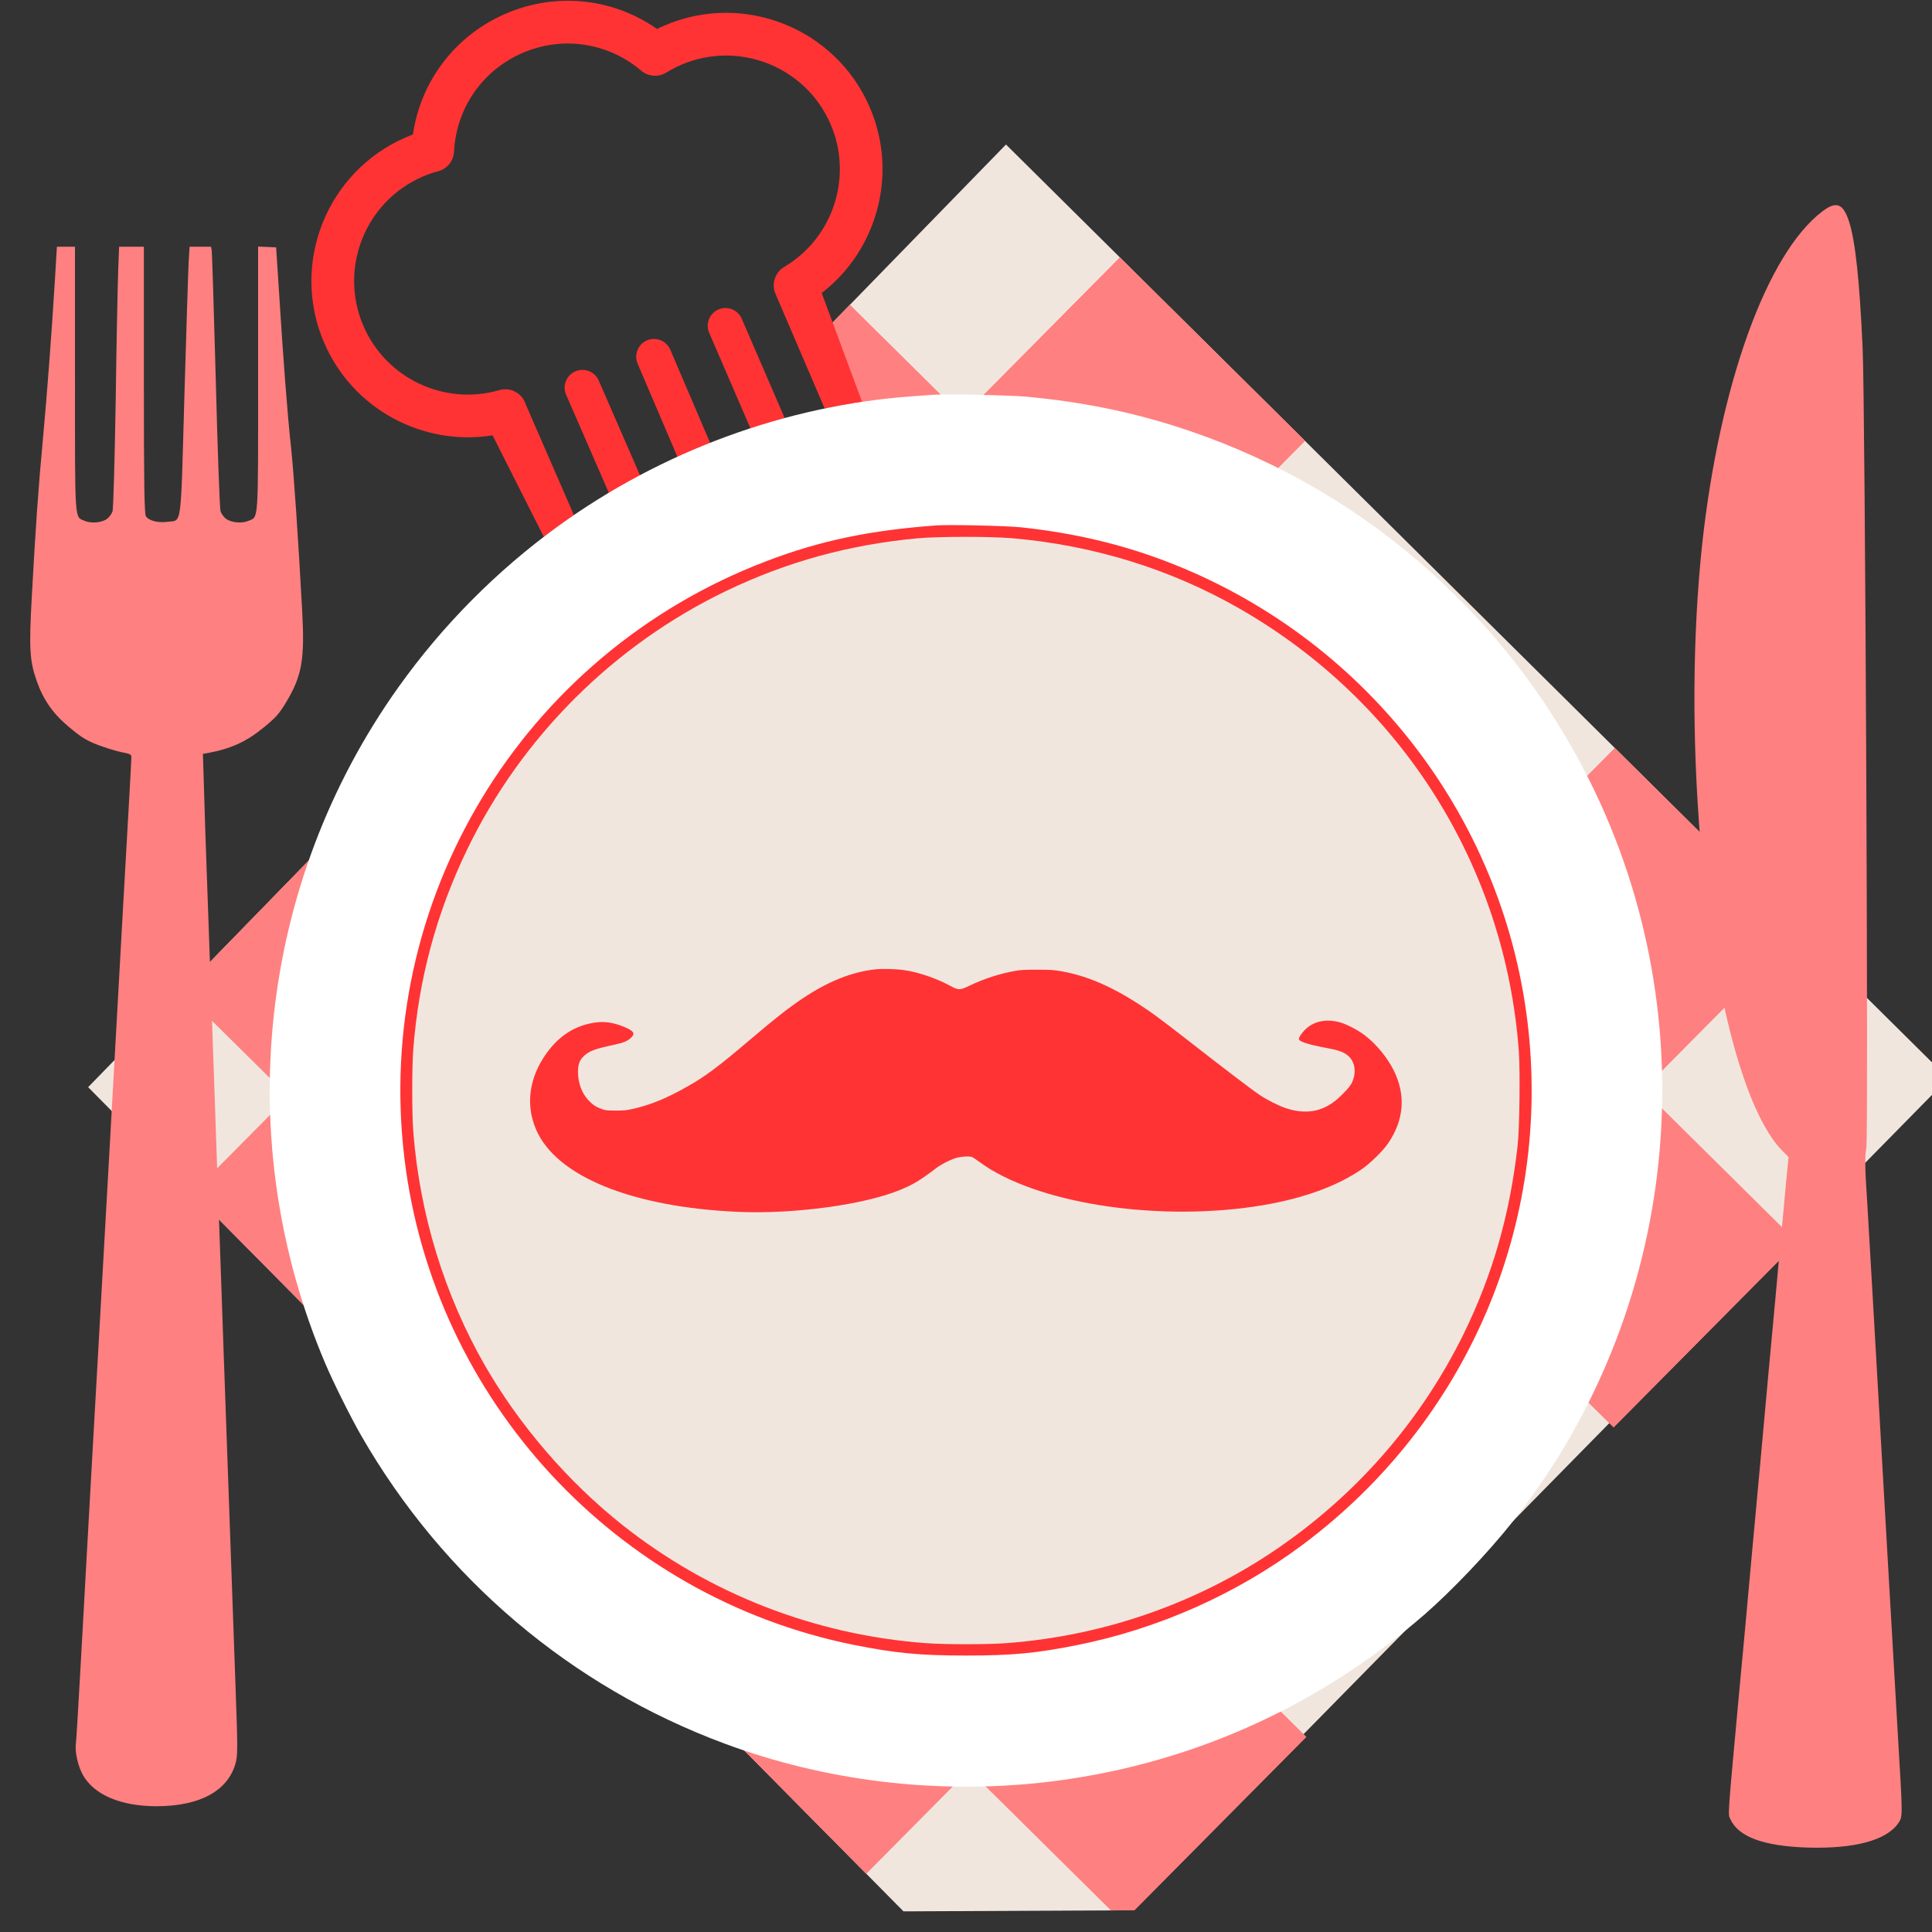 <?xml version="1.0" encoding="utf-8"?>
<!-- Generator: Adobe Illustrator 16.0.0, SVG Export Plug-In . SVG Version: 6.00 Build 0)  -->
<!DOCTYPE svg PUBLIC "-//W3C//DTD SVG 1.1//EN" "http://www.w3.org/Graphics/SVG/1.1/DTD/svg11.dtd">
<svg version="1.1" id="Layer_1" xmlns="http://www.w3.org/2000/svg" xmlns:xlink="http://www.w3.org/1999/xlink" x="0px" y="0px"
	 width="64px" height="64px" viewBox="0 0 64 64" enable-background="new 0 0 64 64" xml:space="preserve">
<rect x="0" y="0" width="64" height="64" fill="#333333" stroke="none"/>
<g id="Layer_3">
	<g id="layer1" transform="translate(-128.428,-235.743)">
		<g>
			<g>
				<defs>
					<polygon id="SVGID_1_" points="129.899,271.914 161.461,239.79 193.275,271.661 166.322,299.092 157.072,299.135 					"/>
				</defs>
				<clipPath id="SVGID_2_">
					<use xlink:href="#SVGID_1_"  overflow="visible"/>
				</clipPath>
				<g id="g3793" transform="matrix(0.994,0,0,1.003,2.228,-0.973)" clip-path="url(#SVGID_2_)">
					<g id="g3902">
						<path id="path3004_1_" fill="#F1E6DE" d="M191.887,271.625l-32.619,32.885l-32.813-32.232l17.709-17.849l11.36-4.821
							l-1.904-4.709l5.459-5.502L191.887,271.625z"/>
						<path id="path3001" fill="#FF8080" d="M137.421,260.939l33.073,32.435l-6.114,6.111l-33.073-32.436L137.421,260.939z"/>
						<path id="path3797" fill="#FF8080" d="M153.779,244.6l33.074,32.437l-6.114,6.111l-19.323-18.819L153.779,244.6z"/>
						<path id="path3799" fill="#FF8080" d="M186.948,266.769l-32.752,32.755l-6.17-6.053l32.752-32.755L186.948,266.769z"/>
						<path id="path3801" fill="#FF8080" d="M170.452,250.567l-32.753,32.756l-6.17-6.053l32.753-32.757L170.452,250.567z"/>
						<polygon id="rect3828" fill="#FF0000" points="148.835,272.136 142.721,278.299 136.612,272.239 142.726,266.076 						"/>
						<polygon id="rect3834" fill="#FF0000" points="165.195,255.8 159.078,261.966 152.956,255.892 159.072,249.726 						"/>
						<polygon id="rect3836" fill="#FF0000" points="181.689,271.969 175.57,278.135 169.465,272.075 175.584,265.91 						"/>
						<polygon id="rect3838" fill="#FF0000" points="165.343,288.312 159.227,294.478 153.12,288.418 159.236,282.254 						"/>
					</g>
					<path id="path2997" fill="#FF8080" d="M137.421,260.939l33.073,32.435l-6.114,6.111l-33.073-32.436L137.421,260.939z"/>
					<path id="path2999" fill="#FF8080" d="M153.779,244.6l33.074,32.437l-6.114,6.111l-19.677-19.17L153.779,244.6z"/>
					<path id="path3002" fill="#FF8080" d="M186.948,266.769l-32.752,32.755l-6.17-6.053l32.752-32.755L186.948,266.769z"/>
					<path id="path3004" fill="#FF8080" d="M170.452,250.567l-32.753,32.756l-6.17-6.053l32.753-32.757L170.452,250.567z"/>
					<polygon id="rect3006" fill="#FF0000" points="148.835,272.136 142.721,278.299 136.612,272.239 142.726,266.076 					"/>
					<polygon id="rect3008" fill="#FF0000" points="165.195,255.8 159.078,261.966 152.956,255.892 159.072,249.726 					"/>
					<polygon id="rect3010" fill="#FF0000" points="181.689,271.969 175.57,278.135 169.465,272.075 175.584,265.91 					"/>
					<polygon id="rect3012" fill="#FF0000" points="165.343,288.312 159.227,294.478 153.12,288.418 159.236,282.254 					"/>
				</g>
			</g>
		</g>
	</g>
</g>
<path fill="#FF3334" d="M30.235,16.463c-2.429,0.225-4.649,0.833-6.819,1.875c-4.001,1.925-7.291,5.207-9.221,9.206
	c-1.092,2.262-1.724,4.604-1.917,7.104c-0.051,0.67-0.051,2.281,0,2.951c0.229,2.935,1.108,5.809,2.557,8.327
	c1.225,2.13,2.964,4.146,4.901,5.679c3.081,2.44,6.842,3.905,10.791,4.199c0.674,0.051,2.194,0.051,2.868,0
	c3.59-0.267,7.035-1.503,9.937-3.563c2.722-1.933,4.874-4.46,6.336-7.418c1.041-2.12,1.661-4.274,1.937-6.741
	c0.069-0.618,0.094-2.641,0.043-3.359c-0.484-6.602-4.185-12.458-9.961-15.764c-2.444-1.399-5.16-2.24-8.047-2.496
	C32.843,16.394,31.006,16.394,30.235,16.463z"/>
<g id="Layer_6_1_">
	<path fill="#FF8080" d="M60.357,7.011c-1.828,1.396-3.389,5.718-3.969,11.003c-0.324,3.035-0.344,6.459-0.054,9.928
		c0.429,5.026,1.47,8.941,2.718,10.191l0.196,0.196l-0.081,0.825c-0.037,0.451-0.13,1.373-0.191,2.053
		c-0.061,0.676-0.233,2.59-0.391,4.252c-0.148,1.658-0.402,4.404-0.559,6.102c-0.153,1.697-0.328,3.609-0.391,4.252
		c-0.416,4.519-0.4,4.267-0.312,4.455c0.274,0.584,1.094,0.885,2.542,0.935c1.564,0.047,2.63-0.238,3.021-0.812
		c0.147-0.215,0.147-0.176-0.014-2.873c-0.178-3.094-0.396-6.815-0.835-14.541c-0.097-1.625-0.19-3.34-0.224-3.809
		c-0.033-0.59-0.033-0.936,0.012-1.126c0.072-0.327-0.039-24.775-0.123-26.51C61.6,9.286,61.46,7.998,61.26,7.364
		C61.061,6.734,60.832,6.645,60.357,7.011z"/>
	<path fill="#FF8080" d="M1.821,9.244c-0.108,1.769-0.263,3.839-0.398,5.285c-0.15,1.599-0.249,3.01-0.368,5.208
		c-0.099,1.773-0.072,2.155,0.166,2.836c0.223,0.625,0.545,1.08,1.083,1.526c0.383,0.319,0.544,0.421,0.907,0.565
		c0.244,0.093,0.597,0.204,0.788,0.247c0.322,0.063,0.353,0.076,0.353,0.179c0,0.059-0.035,0.714-0.077,1.45
		c-0.042,0.735-0.135,2.39-0.208,3.678c-0.073,1.284-0.177,3.159-0.232,4.167c-0.058,1.004-0.162,2.879-0.233,4.167
		c-0.073,1.284-0.177,3.15-0.233,4.146c-0.056,0.995-0.17,3.069-0.26,4.612c-0.087,1.543-0.202,3.619-0.258,4.612
		c-0.056,0.994-0.145,2.666-0.207,3.722c-0.058,1.051-0.115,1.994-0.129,2.098c-0.042,0.283,0.067,0.77,0.233,1.059
		c0.373,0.659,1.25,1.028,2.426,1.033c1.441,0,2.37-0.502,2.629-1.42c0.073-0.262,0.073-0.498,0-2.525
		c-0.179-4.994-0.268-7.498-0.392-11.022c-0.057-1.624-0.124-3.614-0.155-4.423c-0.031-0.81-0.099-2.797-0.155-4.422
		c-0.14-4-0.202-5.729-0.259-7.312c-0.026-0.735-0.067-1.879-0.083-2.539l-0.037-1.199l0.15-0.025
		c0.773-0.141,1.287-0.375,1.867-0.851c0.404-0.332,0.502-0.442,0.737-0.829c0.528-0.884,0.622-1.407,0.534-3.036
		c-0.131-2.423-0.281-4.6-0.37-5.424c-0.114-1.021-0.264-2.98-0.403-5.229l-0.09-1.384L8.846,8.181L8.55,8.168v4.384
		c0,4.83,0.021,4.558-0.321,4.702c-0.217,0.094-0.575,0.06-0.747-0.072c-0.067-0.051-0.151-0.166-0.177-0.247
		c-0.026-0.085-0.099-2.028-0.156-4.319c-0.062-2.292-0.124-4.231-0.134-4.307L6.991,8.173H6.638H6.28L6.249,8.691
		c-0.016,0.289-0.077,2.283-0.141,4.435c-0.125,4.435-0.077,4.095-0.543,4.158c-0.322,0.047-0.638-0.034-0.732-0.183
		c-0.051-0.085-0.067-1.05-0.067-4.52V8.173h-0.41h-0.41l-0.03,0.774C3.9,9.376,3.859,11.311,3.833,13.254
		c-0.032,1.938-0.079,3.597-0.104,3.682c-0.026,0.081-0.108,0.196-0.176,0.247c-0.171,0.132-0.529,0.166-0.747,0.072
		c-0.342-0.145-0.322,0.128-0.322-4.702v-4.38H2.185h-0.3L1.821,9.244z"/>
</g>
<g id="Layer_5_1_">
	<g>
		<path fill="#FF3334" d="M23.531,14.688l-1.327-3.104c-0.129-0.299-0.474-0.436-0.774-0.307c-0.298,0.128-0.436,0.477-0.306,0.775
			l1.324,3.098L23.531,14.688z M25.992,13.846l-1.42-3.286c-0.127-0.299-0.474-0.437-0.772-0.308
			c-0.299,0.128-0.436,0.477-0.307,0.774l1.366,3.162L25.992,13.846z M19.011,17.062l-0.997,0.721l-1.696-3.362
			c-2.308,0.371-4.628-0.865-5.577-3.059c-1.134-2.62,0.077-5.675,2.697-6.809c0.079-0.035,0.16-0.067,0.241-0.097
			c0.257-1.772,1.4-3.279,3.069-4.001c1.669-0.722,3.549-0.522,5.017,0.504c0.077-0.038,0.156-0.075,0.236-0.109
			c2.622-1.134,5.675,0.077,6.809,2.7c0.949,2.191,0.26,4.731-1.59,6.156l1.337,3.605l-1.239,0.221l-1.63-3.801
			c-0.14-0.326-0.016-0.707,0.29-0.889c1.626-0.962,2.285-2.996,1.535-4.731c-0.824-1.906-3.044-2.786-4.953-1.962
			c-0.166,0.072-0.329,0.158-0.487,0.255c-0.262,0.161-0.597,0.135-0.831-0.062c-1.102-0.935-2.609-1.161-3.935-0.587
			c-1.325,0.573-2.193,1.826-2.266,3.27c-0.016,0.306-0.227,0.566-0.523,0.647C14.343,5.717,14.168,5.778,14,5.851
			c-1.906,0.824-2.784,3.045-1.959,4.95c0.75,1.737,2.685,2.649,4.501,2.122c0.358-0.104,0.735,0.089,0.862,0.439
			c0.001,0.008,0.004,0.016,0.007,0.022L19.011,17.062z M21.203,15.75l-1.368-3.141c-0.129-0.3-0.476-0.436-0.775-0.308
			c-0.298,0.129-0.436,0.476-0.307,0.774l1.417,3.254L21.203,15.75z"/>
	</g>
</g>
<g id="Layer_4">
	<g transform="translate(0,1280) scale(0.1,-0.1)">
		<path fill="#FFFFFF" d="M309.014,12669.219c-0.977-0.074-4.15-0.289-7.031-0.508c-41.738-3.062-82.754-18.125-117.134-43.033
			c-20.22-14.668-38.208-32.758-52.803-53.232c-46.494-65.16-55.684-150.258-24.258-224.203c2.705-6.348,8.364-17.695,11.821-23.73
			c27.212-47.344,69.453-83.184,120.488-102.129c33.267-12.363,69.814-16.797,105.498-12.832
			c46.924,5.254,90.391,24.395,126.318,55.645c8.945,7.793,20.947,20.371,28.877,30.352c55.469,69.629,65.557,166.367,25.693,246.01
			c-28.223,56.406-77.852,98.682-137.822,117.461c-15.43,4.83-30.928,7.891-48.301,9.551
			C334.961,12669.072,313.115,12669.541,309.014,12669.219z M338.242,12625.316c17.266-1.836,32.979-5.512,48.076-11.279
			c65.166-24.902,111.221-83.545,119.658-152.338c8.213-67.051-19.932-132.676-74.385-173.359
			c-21.953-16.406-47.979-27.969-75.01-33.34c-13.33-2.676-21.445-3.418-36.582-3.418c-15.42,0-23.457,0.781-37.3,3.555
			c-78.643,15.898-138.906,81.035-148.672,160.703c-10.522,85.678,38.745,167.275,119.658,198.197
			c17.91,6.852,34.351,10.309,56.763,11.93C314.414,12626.254,333.486,12625.824,338.242,12625.316z"/>
		<path fill="#F1E6DE" d="M303.965,12621.68c-22.598-2.09-43.252-7.75-63.433-17.447c-37.231-17.91-67.832-48.438-85.781-85.635
			c-10.161-21.045-16.04-42.822-17.842-66.098c-0.469-6.23-0.469-21.23,0-27.461c2.129-27.285,10.308-54.023,23.789-77.461
			c11.392-19.805,27.573-38.555,45.591-52.832c28.657-22.695,63.652-36.328,100.381-39.062c6.27-0.469,20.4-0.469,26.67,0
			c33.408,2.48,65.449,13.984,92.441,33.164c25.303,17.969,45.342,41.484,58.936,69.004c9.688,19.727,15.459,39.766,18.018,62.715
			c0.645,5.742,0.859,24.551,0.391,31.25c-4.502,61.416-38.916,115.908-92.656,146.65c-22.744,13.012-48.008,20.834-74.863,23.213
			C328.223,12622.328,311.133,12622.328,303.965,12621.68z"/>
	</g>
</g>
<g id="Layer_7">
	<g transform="translate(0,640) scale(0.1,-0.1)">
		<path fill="#FF3334" d="M290.117,6078.906c-7.9-0.84-15.791-3.975-24.346-9.727c-4.78-3.203-9.067-6.582-18.14-14.297
			c-9.614-8.184-14.077-11.523-19.966-14.824c-6.792-3.867-11.846-5.938-17.783-7.344c-2.256-0.508-3.135-0.605-5.908-0.605
			c-2.798,0-3.477,0.059-4.604,0.488c-2.007,0.742-3.091,1.465-4.487,2.988c-2.192,2.344-3.389,5.645-3.408,9.258
			c-0.024,2.598,0.518,4.004,2.051,5.43c1.782,1.621,3.501,2.246,9.995,3.652c2.979,0.625,4.492,1.27,5.552,2.344
			c1.421,1.426,0.928,2.188-2.344,3.574c-3.569,1.484-6.66,1.914-9.976,1.367c-6.499-1.055-11.597-4.375-15.771-10.195
			c-5.728-8.027-6.929-16.973-3.408-25.176c6.66-15.508,31.724-25.723,66.924-27.285c18.457-0.801,41.714,2.344,53.657,7.266
			c4.346,1.777,6.699,3.203,12.002,7.246c1.709,1.309,5.254,3.066,6.973,3.457c1.895,0.449,4.326,0.508,5.049,0.137
			c0.293-0.156,1.396-0.938,2.48-1.719c18.193-13.301,57.061-19.57,90.732-14.648c14.98,2.188,27.48,6.562,36.094,12.676
			c2.666,1.875,6.729,5.918,8.301,8.223c5.352,7.832,5.986,16.094,1.855,24.316c-2.168,4.316-5.84,8.75-9.678,11.641
			c-2.188,1.68-6.23,3.73-8.262,4.238c-4.375,1.113-8.193,0.371-10.986-2.109c-1.172-1.035-2.441-2.793-2.441-3.438
			c0-0.898,2.939-1.816,9.609-3.086c3.75-0.703,5.42-1.328,6.816-2.598c2.266-2.051,2.686-5.723,1.045-9.004
			c-0.684-1.309-3.252-4.062-5.439-5.82c-4.697-3.711-10.088-4.531-16.426-2.402c-2.188,0.723-6.211,2.734-8.486,4.277
			c-2.686,1.797-11.592,8.574-22.764,17.305c-4.785,3.75-10.293,7.949-12.227,9.336c-11.582,8.242-21.006,12.666-30.752,14.404
			c-2.529,0.449-3.662,0.518-8.125,0.518c-3.955,0-5.713-0.088-7.334-0.41c-5.186-0.938-10.176-2.568-14.873-4.805
			c-3.428-1.641-3.74-1.641-6.787,0c-4.58,2.461-10.557,4.473-15.166,5.098C296.797,6079.023,292.354,6079.13,290.117,6078.906z"/>
	</g>
</g>
</svg>
